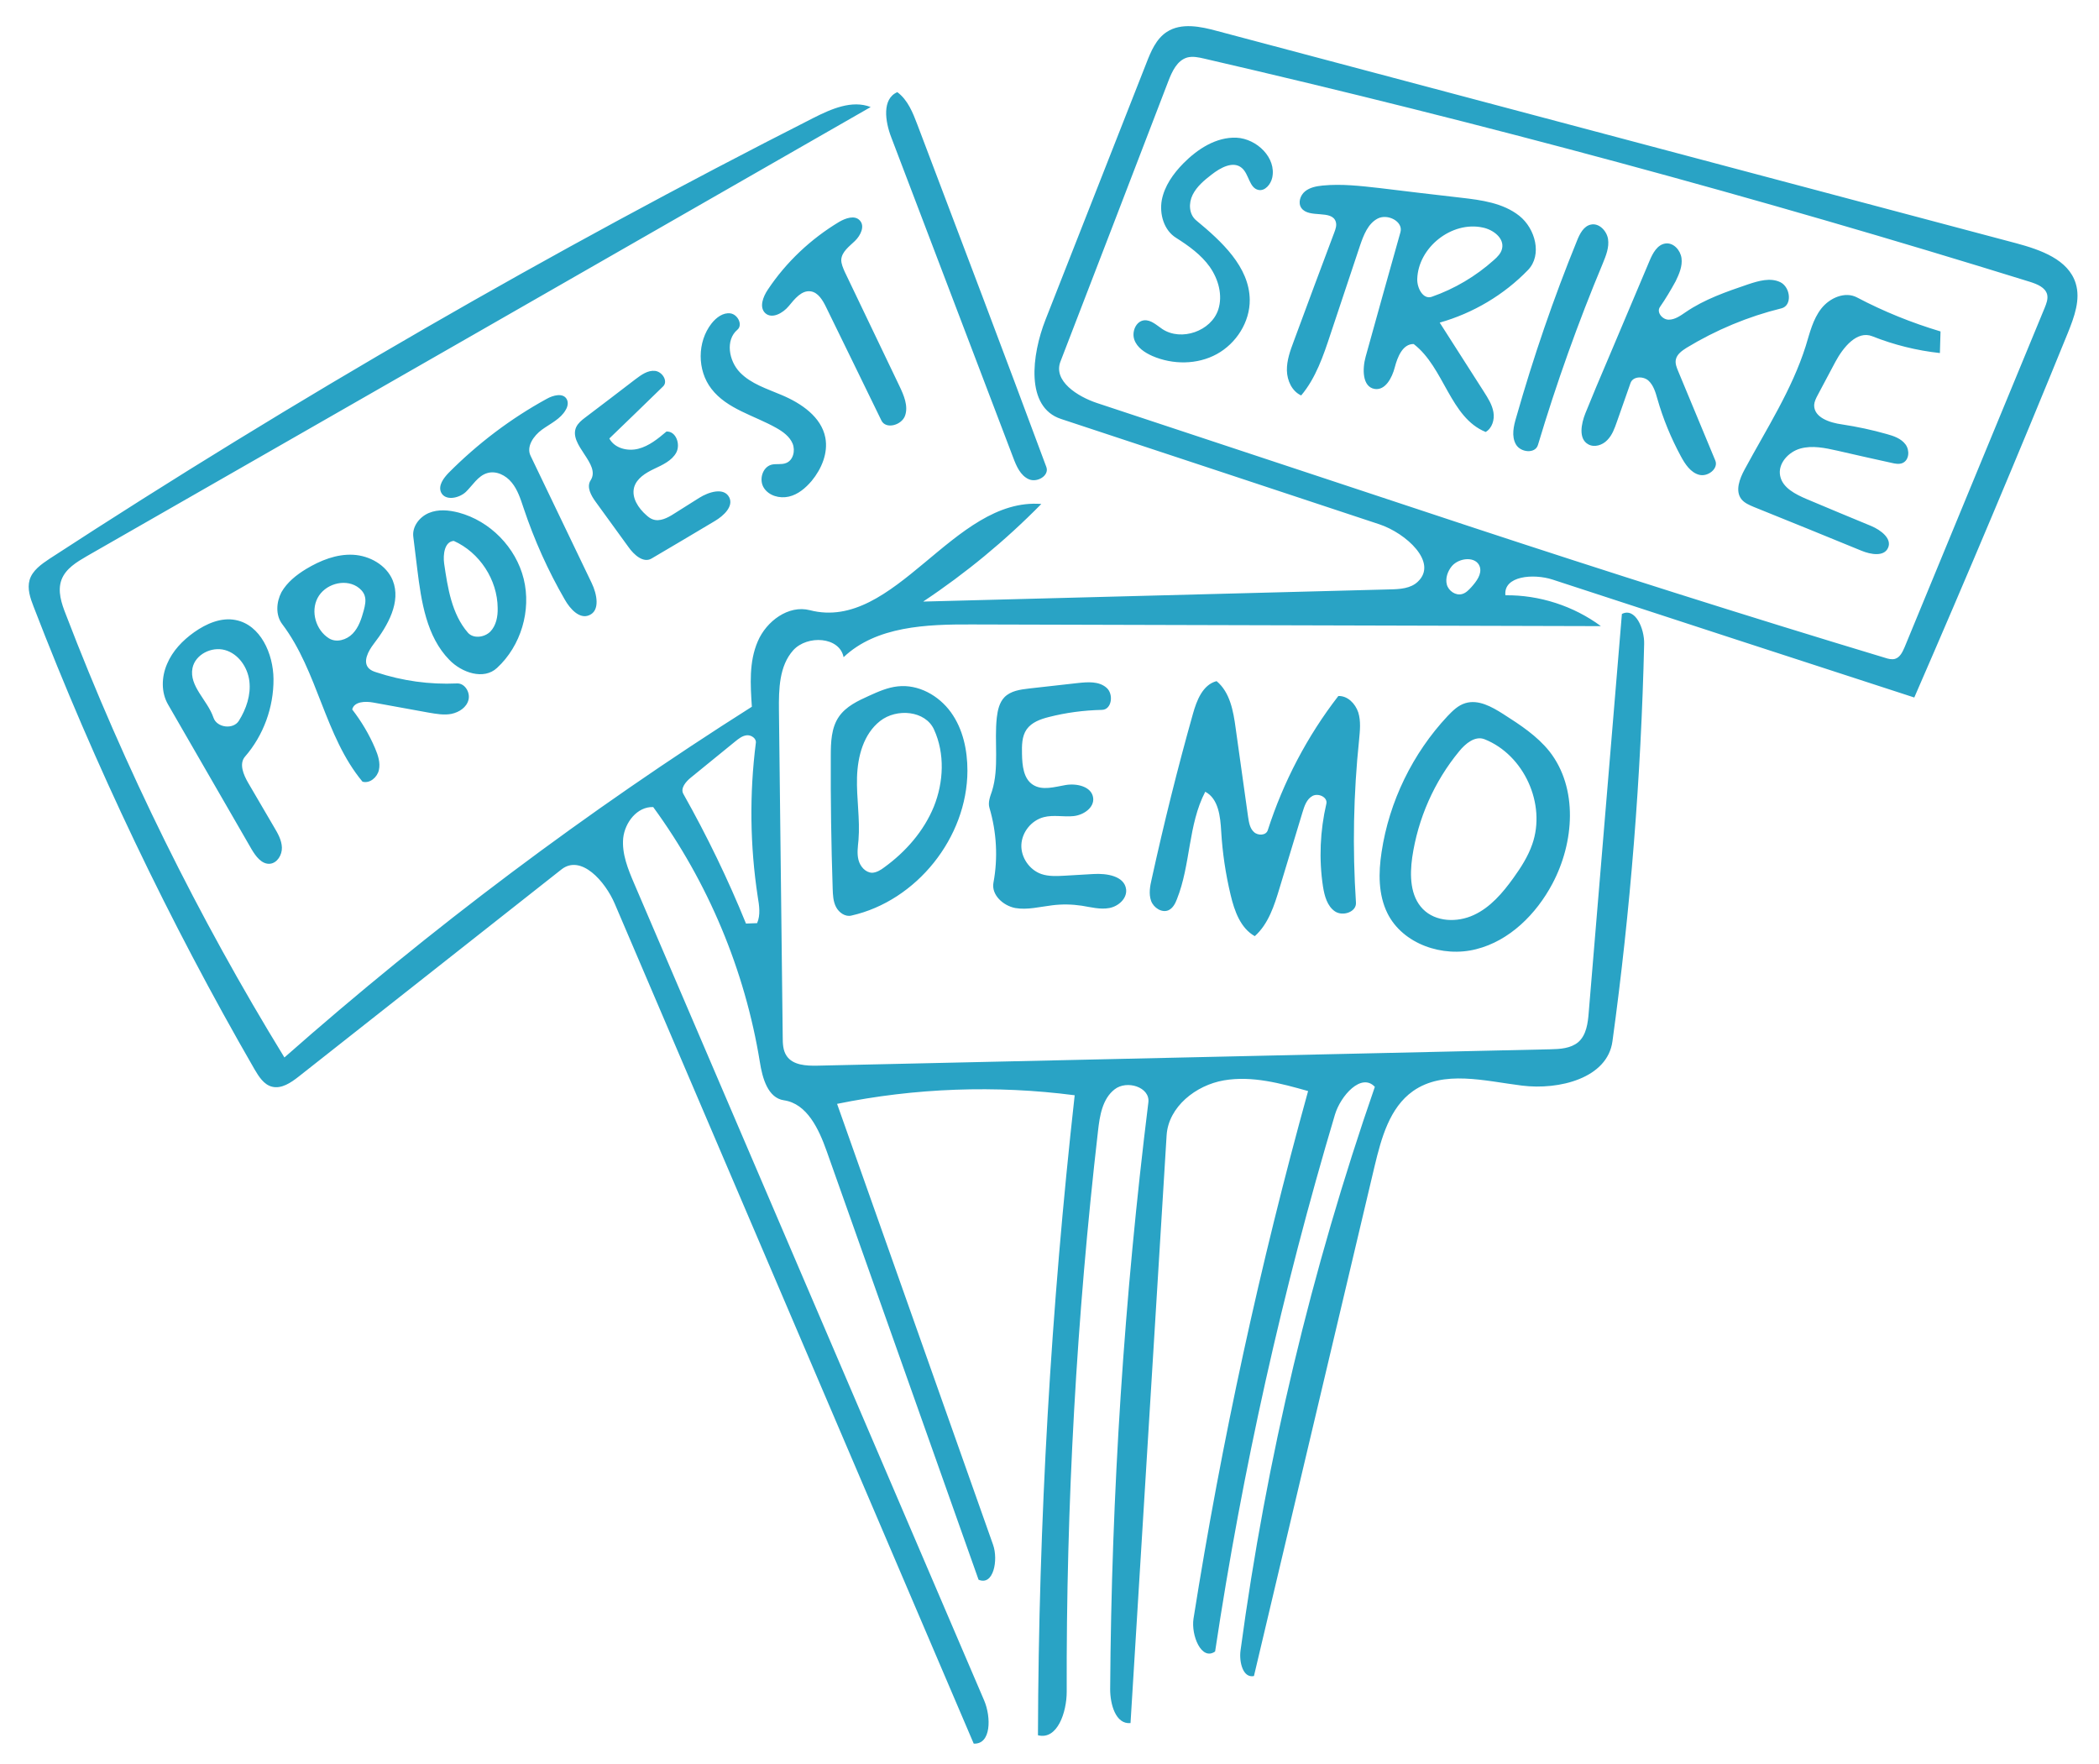 <svg xmlns="http://www.w3.org/2000/svg" viewBox="0 0 1000 840.3" enable-background="new 0 0 1000 840.3"><desc xmlns:shape="http://adobe.com/products/shape"><shape:version>1.0.2</shape:version><shape:captureDetail>1.000000</shape:captureDetail><shape:source>1</shape:source></desc><path fill="#29A3C5" d="M609.6 423.1c-2.5 8.3-5.3 17.1-11.8 22.9-6.8-3.8-9.7-12-11.5-19.6-2.4-10-3.9-20.1-4.5-30.3-.4-7.1-1.3-15.6-7.6-18.9-8.2 15.7-6.9 34.7-13.5 51.2-.8 2.1-1.9 4.2-3.9 5.2-3.2 1.5-7.2-1.1-8.4-4.4-1.2-3.4-.5-7.1.3-10.5 5.8-26.4 12.3-52.6 19.6-78.5 1.8-6.5 4.7-14 11.3-15.7 6.4 5.3 8 14.3 9.1 22.5 2 14 3.9 28.1 5.9 42.1.4 2.6.8 5.5 2.8 7.3 1.9 1.8 5.8 1.7 6.6-.9 7.4-23 18.8-44.8 33.6-63.9 4.4-.2 8.1 3.6 9.5 7.8 1.3 4.2.8 8.7.4 13-2.7 25.8-3.2 51.8-1.5 77.6.3 4.5-6.3 6.7-10 4.2s-5-7.4-5.7-11.8c-2-13.1-1.4-26.6 1.6-39.5.7-3.1-3.8-5.2-6.6-3.7s-3.9 4.9-4.8 7.9c-3.6 11.9-7.2 23.9-10.9 36zM739.6 421c-7.7 14.5-20.4 27.2-36.3 31.2-15.9 4.1-35-2.4-42.3-17.1-4.4-8.9-4.3-19.3-2.8-29.1 3.6-24.1 14.8-47.1 31.5-64.9 2.4-2.5 5-5.1 8.4-6.1 6.2-1.9 12.6 1.7 18.1 5.2 8 5.1 16.1 10.4 22 17.8 13.7 17.5 11.8 43.4 1.4 63m-18.6-2.7c3.6-5 7-10.3 9-16.1 6.7-19.1-3.9-42.5-22.7-50-4.5-1.8-9.1 2-12.1 5.7-11.9 14.4-19.7 32.1-22.4 50.6-1.2 8.6-1 18.4 5.1 24.6 6.1 6.2 16.4 6.5 24.3 2.8 7.8-3.6 13.7-10.5 18.8-17.6zM145.8 271.1c6.8-4.1 14.5-7.2 22.4-6.8 7.9.4 15.9 4.9 18.9 12.2 4.1 10.2-2.3 21.5-9 30.2-2.7 3.5-5.4 8.6-2.4 11.7 1 1 2.3 1.5 3.6 1.9 12.4 4.1 25.4 5.9 38.4 5.3 3.7-.2 6.4 4.2 5.5 7.8-.9 3.6-4.4 5.9-8.1 6.7-3.6.7-7.3 0-10.9-.6l-26.4-4.8c-3.8-.7-9.1-.5-10 3.3 4.4 5.7 8.1 11.9 10.9 18.5 1.4 3.3 2.6 6.9 1.8 10.4s-4.4 6.5-7.8 5.5c-18-21.6-21.2-52.5-38.2-75-3.3-4.3-2.9-10.5-.4-15.3 2.7-4.7 7.1-8.2 11.7-11m10.9 33c3.5 2.2 8.4.8 11.3-2.2 2.9-3 4.2-7.1 5.3-11.1.6-2.3 1.2-4.8.4-7.1-.6-1.8-2.1-3.3-3.7-4.3-6.2-3.8-15.3-1-18.7 5.5s-.8 15.3 5.4 19.2zM414 331.5c4.4-2 8.9-4 13.7-4.5 9.8-1.1 19.5 4.3 25.3 12.3 5.8 8 7.9 18.1 7.9 27.9-.1 31.8-24.2 62-55.3 69-2.9.7-5.9-1.4-7.3-4.1s-1.5-5.8-1.6-8.8c-.7-21-1-42.1-.9-63.1 0-6.5.2-13.5 3.9-18.8 3.4-4.9 9-7.5 14.3-9.9m7.3 81.7c10.2-7.4 18.8-17.2 23.6-28.9 4.7-11.7 5.3-25.3.1-36.7-4.1-9.1-17.8-10.3-25.7-4.1s-10.7 16.8-11 26.8c-.3 10 1.5 19.9.7 29.9-.3 3.2-.8 6.4 0 9.5.8 3.1 3.3 6 6.5 6.1 2.1-.1 4.1-1.3 5.8-2.6zM498.1 152.3l48-122.1c2.2-5.7 4.7-11.7 9.8-15 6.9-4.5 16.1-2.6 24.1-.4 126.9 33.7 253.7 67.4 380.6 101.1 11.5 3.1 24.8 7.7 28.3 19.1 2.4 7.7-.7 16-3.7 23.5-23.7 58.2-48.1 116.1-73.2 173.8-57.5-18.7-115-37.4-172.4-56.2-9-2.9-23.4-1.8-22.4 7.5 16.2-.2 32.5 5.1 45.5 14.7-99.9-.3-199.9-.5-299.8-.8-21.5-.1-45.4.8-61 15.6-1.9-9.8-17.3-10.7-24-3.3-6.7 7.5-6.9 18.5-6.8 28.5l1.8 155.7c0 3.2.1 6.5 1.9 9.1 3 4.4 9.3 4.7 14.6 4.6l349.2-7.8c4.7-.1 9.7-.4 13.3-3.4 3.9-3.4 4.6-9.1 5-14.2 5.3-63.3 10.5-126.5 15.8-189.8 6.4-3.3 10.8 7.1 10.6 14.3-1.5 63.3-6.5 126.6-15.1 189.3-2.4 17.6-25.4 23.3-43.1 21.1s-37.4-7.6-51.9 2.6c-11.2 7.9-15.1 22.4-18.3 35.7-19.2 81-38.3 162-57.5 243-5.3 1.1-7.1-6.8-6.4-12.1 12.3-91.4 33.8-181.5 64-268.6-6.4-6.9-16.3 4.2-19 13.2-25 83.8-44.1 169.3-57.1 255.8-6.5 4.6-11.5-7.7-10.3-15.6 13.4-84.7 31.7-168.7 54.6-251.4-13.1-3.7-26.7-7.4-40.1-5.1-13.4 2.3-26.4 12.6-27.3 26.1-5.7 93.4-11.5 186.7-17.2 280.1-7.1.7-9.7-9-9.7-16.1.6-93.4 6.7-186.9 18.2-279.6.9-7.3-10.3-10.8-16.1-6.2-5.8 4.5-7.1 12.6-7.9 19.9-10.2 88.6-15.2 177.9-14.9 267.1 0 9.6-4.4 23.1-13.7 20.7.3-101.8 6.2-203.7 17.5-304.9-37.6-4.9-76.1-3.5-113.2 4.1 24.8 70 49.5 140 74.3 210 2.6 7.3.2 19.8-6.9 16.7-24.1-68.1-48.3-136.2-72.4-204.3-3.7-10.4-9.3-22.5-20.3-24.1-7.7-1.1-10.3-10.6-11.5-18.3-7.1-43.7-24.7-85.7-50.8-121.4-7.6-.3-13.5 7.3-14.3 14.8-.7 7.5 2.3 14.8 5.3 21.8 55.6 129.7 111.1 259.4 166.7 389.1 3.3 7.8 3.4 20.9-5 20.5-57-133.4-114-266.8-171-400.1-4.6-10.8-16.1-23.7-25.4-16.4-41.7 32.9-83.5 65.8-125.2 98.7-3.7 2.9-8.2 6-12.8 4.8-3.8-1-6.2-4.8-8.2-8.2C80.5 438.8 45.3 365 16 289c-1.6-4.1-3.1-8.5-1.9-12.7 1.3-4.5 5.6-7.5 9.5-10.1 117.4-76.5 239-146.6 363.9-210 8.5-4.3 18.4-8.7 27.3-5.2-124.5 71.4-249 142.7-373.5 214-4.8 2.8-10 5.9-12 11.2-2 5.4 0 11.3 2.1 16.6 28.1 73.3 63 144 104.1 211 69.7-61.5 144.2-117.4 222.7-167.1-.7-10.5-1.4-21.4 2.8-31.1 4.1-9.7 14.7-17.5 24.8-14.9 40.6 10.5 68.4-53.9 110.3-50.6-17.1 17.4-36 33-56.3 46.5 74.1-1.9 148.3-3.9 222.4-5.8 4.7-.1 9.9-.4 13.3-3.7 9.7-9.2-5.7-23.1-18.3-27.3-50.6-16.8-101.2-33.5-151.7-50.2-17.1-5.6-14-30.5-7.4-47.3m201.8 98.4c65.8 21.7 131.9 42.7 198.2 62.7 1.5.5 3.2.9 4.7.5 2.4-.7 3.6-3.3 4.6-5.6 22.2-53.9 44.5-107.8 66.7-161.6.8-2 1.7-4.2 1.2-6.4-.9-3.4-4.7-4.9-8.1-6C837.4 94 706.1 58.5 573.6 27.9c-2.6-.6-5.4-1.2-8-.5-4.8 1.4-7.2 6.6-9 11.3-17.1 44.5-34.2 89.1-51.4 133.6-3.5 9.2 8.1 16.6 17.4 19.7 59.1 19.6 118.2 39.1 177.3 58.7M360.7 439.8c1.7-3.9 1-8.4.3-12.6-3.7-24.2-4-49-.9-73.3.3-2.1-2.2-3.8-4.3-3.6-2.1.2-3.9 1.6-5.6 3l-21 17.1c-2.5 2-5.2 5.2-3.6 7.9 11.2 19.9 21.2 40.5 29.8 61.7 1.8-.1 3.6-.1 5.3-.2M701 279.7c2.4-2.7 5.1-6.2 4-9.7-1.7-5.1-9.8-4.4-13.3-.3-2 2.4-3.2 5.8-2.4 8.8s4.2 5.4 7.3 4.5c1.8-.5 3.1-1.9 4.4-3.3zM499.7 341.6c-4 1-8.2 2.5-10.6 5.9-2.3 3.3-2.3 7.7-2.2 11.8.1 5.4.7 11.6 5.1 14.5 4.5 3 10.4 1.1 15.7.2 5.3-.9 12.4.7 13.1 6.1.6 4.7-4.6 8.2-9.3 8.7s-9.6-.7-14.2.5c-5.9 1.5-10.4 7.1-10.7 13.1-.3 6 3.8 12 9.5 14 3.5 1.2 7.4 1 11.1.8 4.6-.3 9.1-.5 13.7-.8 6.3-.4 14.8.9 15.6 7.3.5 4.4-3.7 8.1-8 8.9-4.3.8-8.8-.4-13.1-1.1-4.7-.7-9.4-.8-14.1-.2-5.9.7-11.8 2.3-17.6 1.3-5.8-1.1-11.5-6.3-10.4-12.1 2.2-11.8 1.5-24.1-1.9-35.6-.8-2.6.3-5.4 1.2-8 3.5-11.2 1-23.4 2.3-35.1.4-3.4 1.2-7.1 3.6-9.6 3-3.1 7.6-3.7 11.9-4.2 7.7-.9 15.4-1.7 23.2-2.6 4.7-.5 9.9-.9 13.5 2.2 3.6 3 2.6 10.6-2.2 10.6-8.6.2-17 1.3-25.2 3.4zM498.5 222.5c1.5 4.1-4.4 7.6-8.4 5.8-4-1.8-5.9-6.3-7.4-10.3-19.4-50.9-38.7-101.7-58.1-152.6-2.9-7.5-4.5-18.3 2.9-21.5 5 3.7 7.4 9.8 9.6 15.6 20.6 54.3 41.2 108.6 61.4 163zM92.5 301.2c5.8-4.1 12.9-7.2 19.8-5.8 11.8 2.3 17.9 16 18 28.1.1 13.5-4.8 26.9-13.6 37-2.9 3.4-.7 8.6 1.5 12.4 4.1 7.1 8.3 14.1 12.4 21.2 1.8 3 3.6 6.2 3.7 9.7.1 3.5-2.2 7.3-5.6 7.7-4 .4-6.9-3.6-8.9-7-13.2-22.9-26.5-45.9-39.7-68.8-3.4-5.8-3.2-13.2-.5-19.4 2.6-6.2 7.4-11.2 12.9-15.1m21.3 42.2c3.5-5.6 5.8-12.3 5-18.9-.8-6.6-5.2-13-11.6-14.8-6.4-1.8-14.2 2.1-15.5 8.6-1.7 8.6 7.2 15.3 10 23.6 1.6 4.8 9.4 5.8 12.1 1.5zM302.7 180.7c2.8-2.1 5.9-4.4 9.4-4 3.5.4 6.3 5 3.8 7.4-8.5 8.3-17 16.5-25.6 24.8 2.5 4.7 8.7 6.2 13.8 4.9 5.1-1.3 9.4-4.8 13.4-8.2 4.5-.3 6.8 6 4.7 10-2.1 3.9-6.6 5.9-10.6 7.8-4 1.9-8.3 4.5-9.5 8.8-1.3 4.9 2 9.9 5.9 13.3.9.8 1.8 1.5 2.9 1.9 3.4 1.3 7.2-.7 10.3-2.7 4-2.5 7.9-5 11.9-7.5 4.6-2.9 11.8-5.1 14.3-.3 2.2 4.3-2.6 8.8-6.8 11.3-10.1 6-20.1 12-30.2 17.9-3.9 2.3-8.4-1.8-11-5.5-5.2-7.2-10.4-14.3-15.6-21.5-2.2-3-4.5-7.1-2.4-10.3 5-7.8-10.7-16.8-6.9-25.3.9-1.9 2.6-3.3 4.2-4.5 8-6 16-12.2 24-18.3zM214.1 314.4c-10.9-11.1-13.4-27.8-15.3-43.2-.6-5.2-1.3-10.3-1.9-15.5-.6-4.8 2.9-9.4 7.4-11.3 4.5-1.9 9.5-1.4 14.2-.2 15 4 27.3 16.6 31 31.6 3.7 15-1.3 31.9-12.7 42.4-6.3 5.9-16.8 2.3-22.7-3.8m8.8-13c2.6 3 7.9 2.3 10.7-.5 2.8-2.9 3.6-7.2 3.5-11.2-.1-13.5-8.6-26.5-20.9-32-4.4.3-5.2 6.4-4.6 10.8 1.7 11.6 3.6 24 11.3 32.9zM249.4 241.9c-1.4-4.2-2.8-8.6-5.6-12-2.8-3.5-7.5-5.8-11.7-4.5-4.4 1.3-6.9 5.8-10.2 9-3.4 3.1-9.9 4.3-11.8.1-1.4-3.2 1.2-6.7 3.6-9.2 13.8-13.9 29.6-25.9 46.8-35.3 3-1.7 7.6-2.9 9.4 0 1 1.6.6 3.7-.4 5.3-2.4 4.3-7.3 6.5-11.3 9.4-4 2.9-7.6 8.1-5.4 12.5l29.1 60.6c2.5 5.2 4.1 13.1-1.2 15.3-4.6 2-9.1-3-11.6-7.4-8-13.8-14.6-28.5-19.7-43.8zM365.8 138c8.7-13.1 20.5-24.2 34-32.3 3.1-1.8 7.4-3.3 9.8-.7 2.6 2.7.4 7.2-2.3 9.8-2.7 2.6-6.2 5.1-6.5 8.8-.1 2 .8 3.9 1.6 5.8 8.7 18.2 17.4 36.3 26.1 54.5 2.1 4.4 4.3 9.5 2.7 14.1-1.6 4.6-9.2 6.7-11.3 2.3-8.8-18-17.5-36-26.3-53.9-1.6-3.3-3.8-7.1-7.4-7.6-4.3-.6-7.6 3.6-10.4 7-2.8 3.4-8 6.3-11.2 3.4-3-2.8-1.1-7.8 1.2-11.2zM374.5 220.6c3.4-1.3 4.5-5.9 3.1-9.3-1.4-3.3-4.5-5.6-7.7-7.4-10.6-6-23.6-9-31-18.7-6.8-8.8-6.8-22.3.1-31.1 2.2-2.8 5.5-5.3 9-4.8s6 5.5 3.3 7.8c-5.8 4.9-4.1 14.8 1.2 20.3s12.9 7.8 19.9 10.8c9.3 3.9 18.9 10.4 20.8 20.3 1.4 7.3-1.8 14.9-6.5 20.6-2.9 3.4-6.5 6.5-10.9 7.5s-9.5-.4-11.9-4.2c-2.4-3.8-.7-9.8 3.6-11 2.2-.6 4.7.1 7-.8zM877.6 202.2c7.2 1.1 14.3 2.6 21.3 4.6 3.3.9 6.8 2.1 8.9 4.9 2.1 2.8 1.8 7.5-1.4 8.9-1.7.7-3.6.3-5.3-.1-8.6-1.9-17.2-3.8-25.8-5.8-5.8-1.3-11.9-2.6-17.6-1-5.7 1.6-10.8 7.2-9.6 13 1.1 5.7 7.3 8.8 12.7 11.1 10.2 4.3 20.5 8.6 30.7 12.8 4.5 1.9 10 6 8 10.4-1.9 4.3-8.2 3.2-12.6 1.4-17.1-7-34.2-14-51.4-20.9-2.1-.9-4.3-1.8-5.8-3.6-3.2-4-.9-9.9 1.5-14.3 10.4-19.3 22.5-37.9 29.1-58.8 1.9-6.2 3.4-12.7 7.4-17.8 4-5.1 11.3-8.3 17-5.3 12.7 6.7 26.1 12.1 39.8 16.2-.1 3.4-.2 6.8-.3 10.3-11-1.2-21.9-3.9-32.2-8-7.3-2.9-13.9 5.3-17.6 12.2-2.8 5.3-5.6 10.5-8.4 15.8-.8 1.5-1.6 3.1-1.7 4.7-.2 6 7.4 8.5 13.3 9.3zM696.1 94.2c9.7 1.1 20 2.5 27.7 8.6 7.7 6.1 11 18.7 4.2 25.8-11.5 11.9-26.2 20.6-42.1 25.1 7 11 14.1 22 21.1 33 1.9 3 3.9 6.1 4.5 9.7.6 3.5-.6 7.6-3.7 9.4-17-6.9-19.7-30.7-34.3-41.9-5.2-.1-7.7 6.1-9 11.1-1.3 5-4.5 11.1-9.6 10.3-5.9-1-5.9-9.5-4.3-15.3 5.5-19.8 11-39.6 16.6-59.4 1.4-5.1-6.1-8.9-10.8-6.5-4.7 2.4-6.8 8-8.5 13-4.7 14-9.3 28-14 42-3.4 10.3-7 21-14 29.3-4.4-2-6.7-7.1-6.8-11.9s1.6-9.5 3.3-14c6.4-17.3 12.8-34.6 19.3-51.8.6-1.6 1.2-3.3.7-5-1.8-6-12.8-1.5-16.4-6.6-1.7-2.4-.6-6 1.7-7.9 2.3-1.9 5.4-2.5 8.4-2.8 9.1-.9 18.2.2 27.2 1.2 12.9 1.6 25.8 3.1 38.8 4.6m10.3 14.2c-14.8-3.2-30.8 9.5-31.2 24.6-.1 4.3 2.8 9.8 6.9 8.4 10.9-3.8 21-9.8 29.6-17.5 1.7-1.5 3.4-3.2 3.9-5.4 1.2-5-4.2-9.1-9.2-10.1zM580.4 147.5c2.2-6.8.1-14.4-4-20.3-4.1-5.8-10.1-10.1-16.1-13.9-5.8-3.6-8-11.3-6.8-18 1.3-6.7 5.4-12.5 10.2-17.4 6.8-6.9 15.7-12.7 25.4-12.3 9.7.5 19.1 9.6 17 19.1-.7 3.1-3.4 6.4-6.5 5.8-4.5-.9-4.5-7.6-8-10.5-4.1-3.5-10.2-.1-14.4 3.2-3.5 2.7-7 5.6-9 9.6s-1.8 9.3 1.7 12.2c12.1 10 25.3 22.1 25.5 37.8.1 10.6-6.4 20.8-15.7 25.9-9.3 5.1-21 5.1-30.7.9-3.6-1.6-7.3-4-8.6-7.8s.8-8.8 4.7-9.2c3.3-.3 6 2.4 8.7 4.2 9 5.9 23.2 1 26.6-9.3zM790.8 146.3c-1.7 2.5 1.2 6 4.2 6s5.6-1.9 8.1-3.6c8.9-6.1 19.3-9.7 29.6-13.2 5.1-1.7 10.8-3.4 15.6-1 4.8 2.5 5.6 11.1.4 12.4-15.9 3.9-31.2 10.3-45.2 18.8-2.2 1.4-4.6 3.1-5.1 5.6-.4 1.9.4 3.8 1.1 5.5l17.7 42.6c1.6 3.9-3.6 7.9-7.7 6.8-4.1-1.1-6.7-5.1-8.7-8.8-4.7-8.7-8.5-17.9-11.2-27.4-.9-3.2-1.9-6.6-4.4-8.8-2.6-2.1-7.3-1.9-8.4 1.3-2.2 6.2-4.3 12.3-6.5 18.5-1.1 3.1-2.2 6.3-4.6 8.7-2.3 2.4-6.1 3.6-9 2-4.8-2.6-3.4-9.8-1.4-14.8 1.7-4.1 3.4-8.3 5.1-12.4l7.5-17.7 18-42.6c1.5-3.6 3.7-7.7 7.6-8.2 3.8-.5 7.1 3.2 7.6 7s-1.1 7.5-2.8 11c-2.3 4.2-4.8 8.4-7.5 12.3zM732.7 212c-1.3 4.3-8.3 3.6-10.5-.3-2.2-3.9-1.1-8.7.2-13 8.1-28.5 17.7-56.5 28.9-84 1.3-3.3 3.2-7 6.6-7.7 3.9-.9 7.6 3 8.2 6.9.6 4-1 7.9-2.5 11.6-11.8 28.2-22.1 57.1-30.9 86.5z"/></svg>